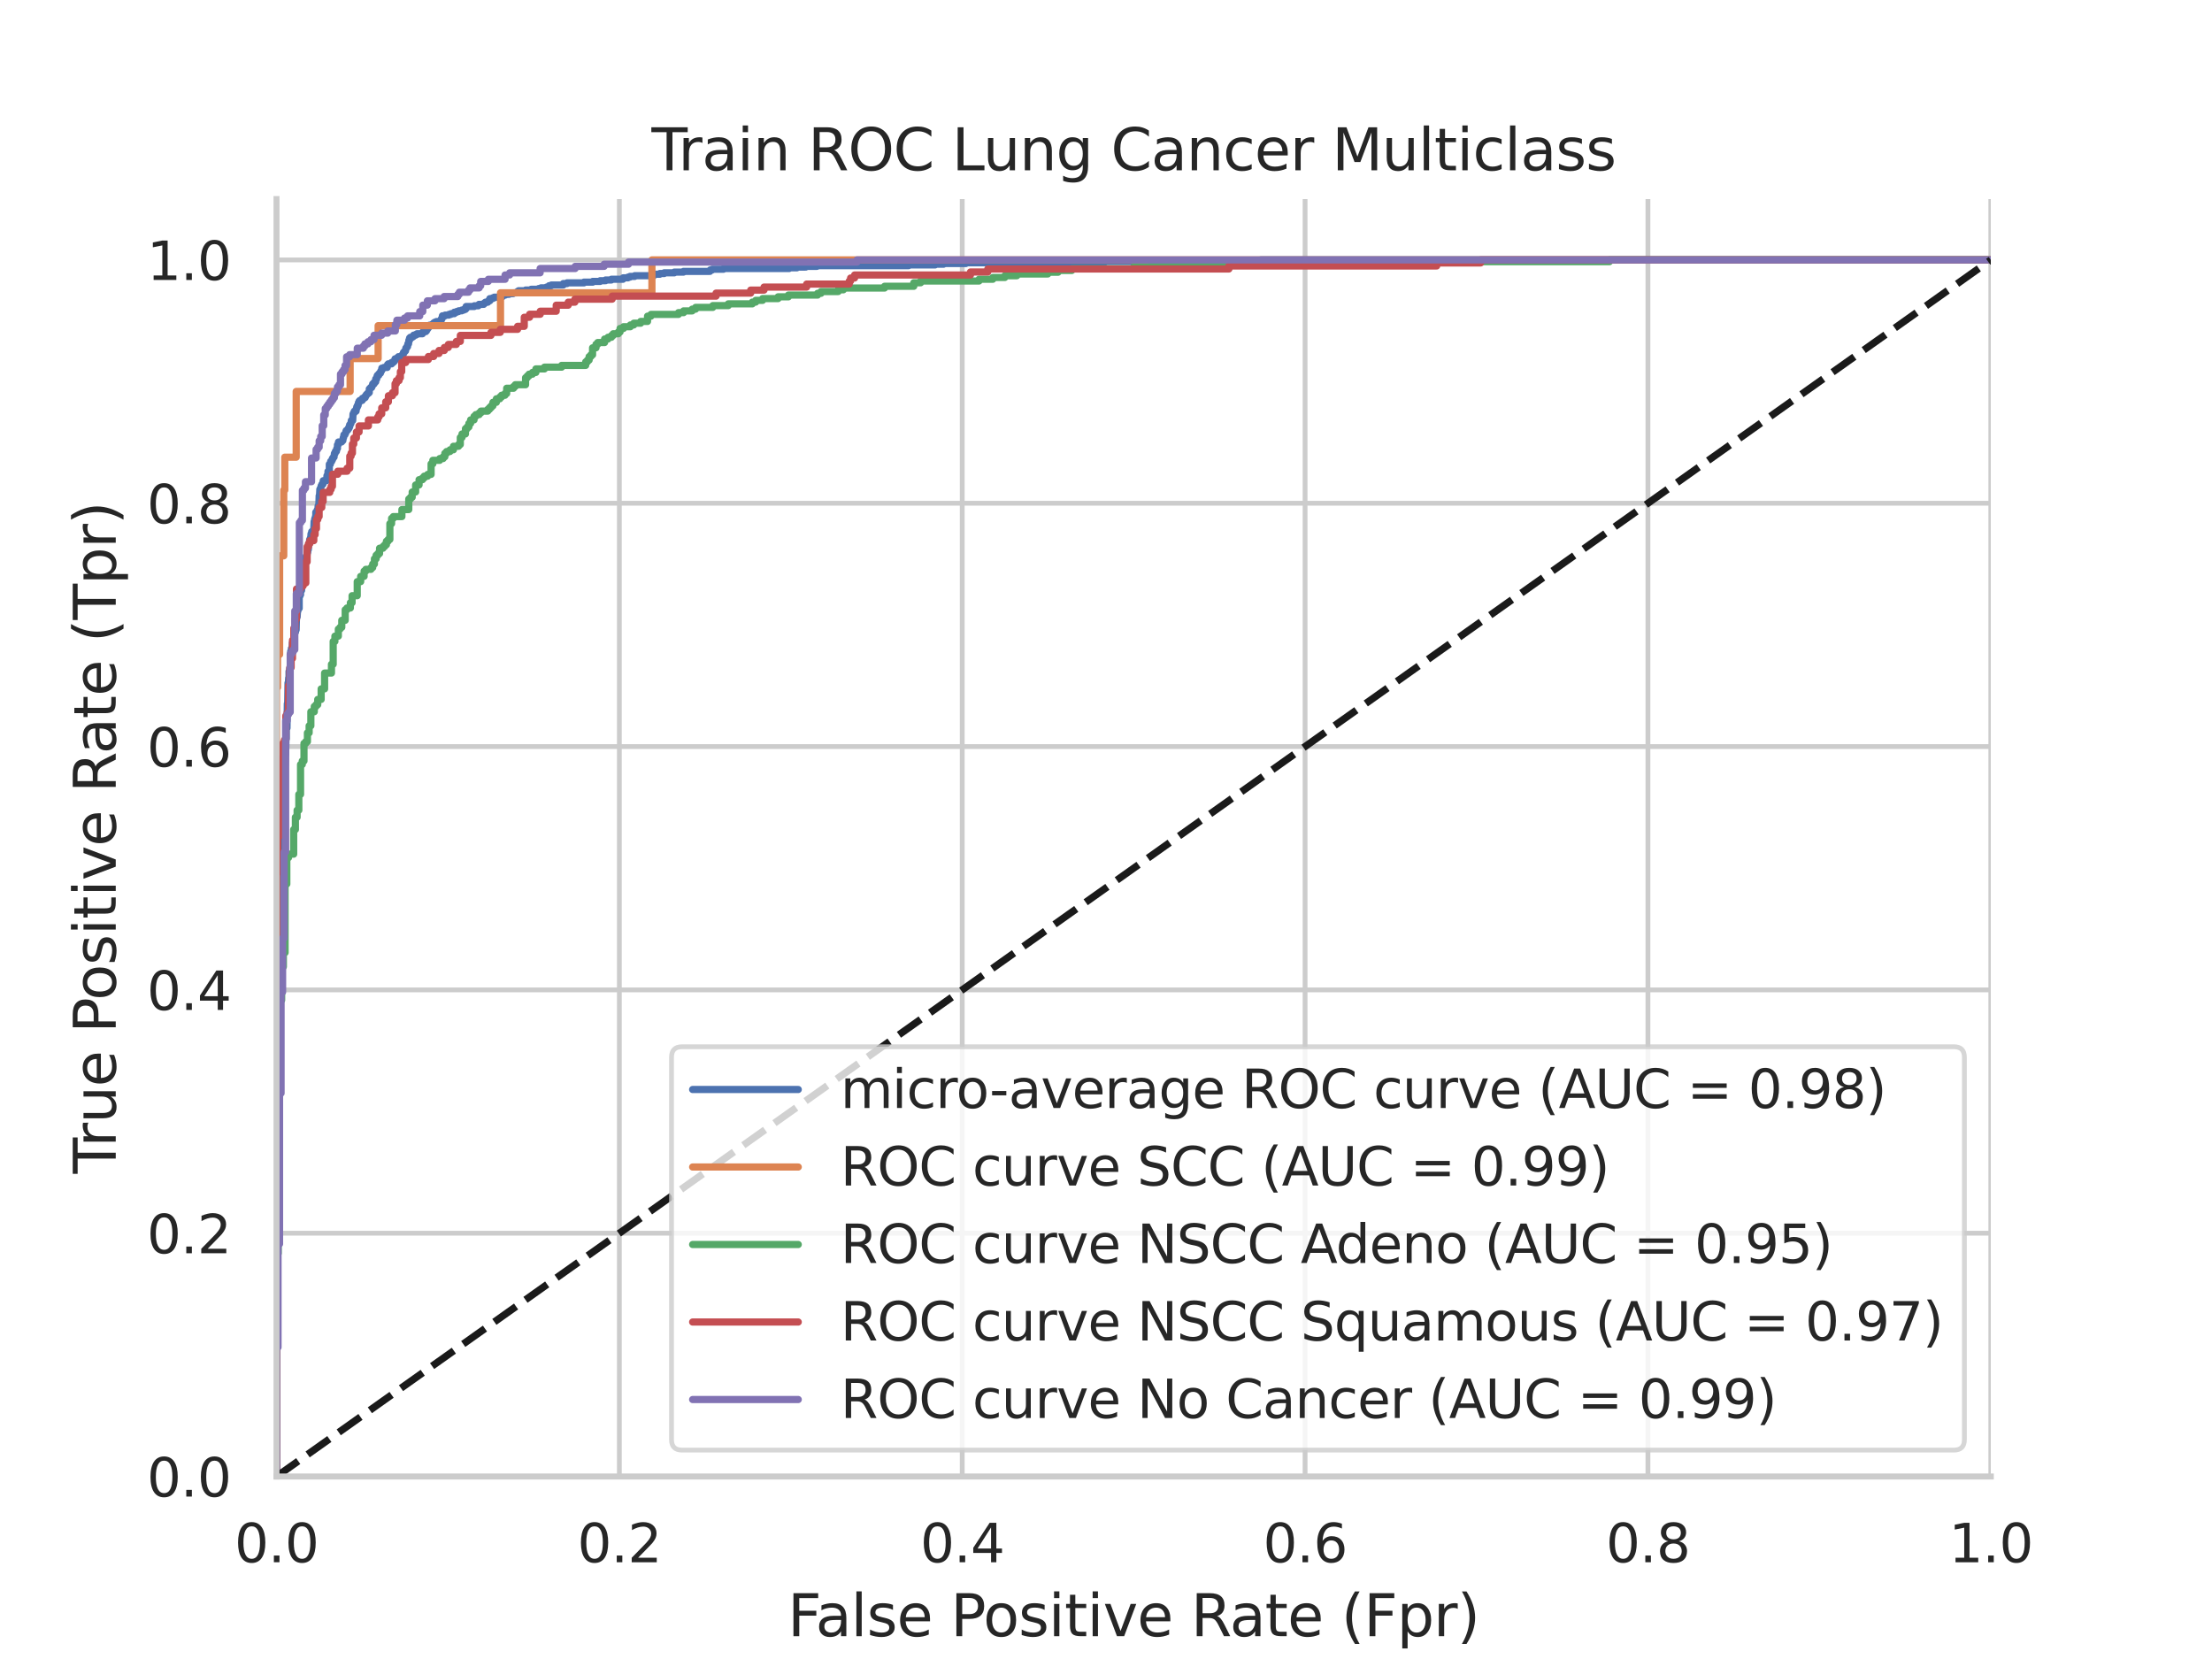 <?xml version="1.0" encoding="utf-8" standalone="no"?>
<!DOCTYPE svg PUBLIC "-//W3C//DTD SVG 1.1//EN"
  "http://www.w3.org/Graphics/SVG/1.1/DTD/svg11.dtd">
<svg xmlns:xlink="http://www.w3.org/1999/xlink" width="460.8pt" height="345.6pt" viewBox="0 0 460.8 345.6" xmlns="http://www.w3.org/2000/svg" version="1.1">
 <defs>
  <style type="text/css">*{stroke-linejoin: round; stroke-linecap: butt}</style>
 </defs>
 <g id="figure_1">
  <g id="patch_1">
   <path d="M 0 345.6 
L 460.8 345.6 
L 460.8 0 
L 0 0 
z
" style="fill: #ffffff"/>
  </g>
  <g id="axes_1">
   <g id="patch_2">
    <path d="M 57.6 307.584 
L 414.72 307.584 
L 414.72 41.472 
L 57.6 41.472 
z
" style="fill: #ffffff"/>
   </g>
   <g id="matplotlib.axis_1">
    <g id="xtick_1">
     <g id="line2d_1">
      <path d="M 57.6 307.584 
L 57.6 41.472 
" clip-path="url(#peccf9d3420)" style="fill: none; stroke: #cccccc; stroke-linecap: round"/>
     </g>
     <g id="text_1">
      <!-- 0.0 -->
      <g style="fill: #262626" transform="translate(48.853 325.442) scale(0.11 -0.11)">
       <defs>
        <path id="DejaVuSans-30" d="M 2034 4250 
Q 1547 4250 1301 3770 
Q 1056 3291 1056 2328 
Q 1056 1369 1301 889 
Q 1547 409 2034 409 
Q 2525 409 2770 889 
Q 3016 1369 3016 2328 
Q 3016 3291 2770 3770 
Q 2525 4250 2034 4250 
z
M 2034 4750 
Q 2819 4750 3233 4129 
Q 3647 3509 3647 2328 
Q 3647 1150 3233 529 
Q 2819 -91 2034 -91 
Q 1250 -91 836 529 
Q 422 1150 422 2328 
Q 422 3509 836 4129 
Q 1250 4750 2034 4750 
z
" transform="scale(0.016)"/>
        <path id="DejaVuSans-2e" d="M 684 794 
L 1344 794 
L 1344 0 
L 684 0 
L 684 794 
z
" transform="scale(0.016)"/>
       </defs>
       <use xlink:href="#DejaVuSans-30"/>
       <use xlink:href="#DejaVuSans-2e" x="63.623"/>
       <use xlink:href="#DejaVuSans-30" x="95.41"/>
      </g>
     </g>
    </g>
    <g id="xtick_2">
     <g id="line2d_2">
      <path d="M 129.024 307.584 
L 129.024 41.472 
" clip-path="url(#peccf9d3420)" style="fill: none; stroke: #cccccc; stroke-linecap: round"/>
     </g>
     <g id="text_2">
      <!-- 0.2 -->
      <g style="fill: #262626" transform="translate(120.277 325.442) scale(0.11 -0.11)">
       <defs>
        <path id="DejaVuSans-32" d="M 1228 531 
L 3431 531 
L 3431 0 
L 469 0 
L 469 531 
Q 828 903 1448 1529 
Q 2069 2156 2228 2338 
Q 2531 2678 2651 2914 
Q 2772 3150 2772 3378 
Q 2772 3750 2511 3984 
Q 2250 4219 1831 4219 
Q 1534 4219 1204 4116 
Q 875 4013 500 3803 
L 500 4441 
Q 881 4594 1212 4672 
Q 1544 4750 1819 4750 
Q 2544 4750 2975 4387 
Q 3406 4025 3406 3419 
Q 3406 3131 3298 2873 
Q 3191 2616 2906 2266 
Q 2828 2175 2409 1742 
Q 1991 1309 1228 531 
z
" transform="scale(0.016)"/>
       </defs>
       <use xlink:href="#DejaVuSans-30"/>
       <use xlink:href="#DejaVuSans-2e" x="63.623"/>
       <use xlink:href="#DejaVuSans-32" x="95.41"/>
      </g>
     </g>
    </g>
    <g id="xtick_3">
     <g id="line2d_3">
      <path d="M 200.448 307.584 
L 200.448 41.472 
" clip-path="url(#peccf9d3420)" style="fill: none; stroke: #cccccc; stroke-linecap: round"/>
     </g>
     <g id="text_3">
      <!-- 0.4 -->
      <g style="fill: #262626" transform="translate(191.701 325.442) scale(0.11 -0.11)">
       <defs>
        <path id="DejaVuSans-34" d="M 2419 4116 
L 825 1625 
L 2419 1625 
L 2419 4116 
z
M 2253 4666 
L 3047 4666 
L 3047 1625 
L 3713 1625 
L 3713 1100 
L 3047 1100 
L 3047 0 
L 2419 0 
L 2419 1100 
L 313 1100 
L 313 1709 
L 2253 4666 
z
" transform="scale(0.016)"/>
       </defs>
       <use xlink:href="#DejaVuSans-30"/>
       <use xlink:href="#DejaVuSans-2e" x="63.623"/>
       <use xlink:href="#DejaVuSans-34" x="95.41"/>
      </g>
     </g>
    </g>
    <g id="xtick_4">
     <g id="line2d_4">
      <path d="M 271.872 307.584 
L 271.872 41.472 
" clip-path="url(#peccf9d3420)" style="fill: none; stroke: #cccccc; stroke-linecap: round"/>
     </g>
     <g id="text_4">
      <!-- 0.6 -->
      <g style="fill: #262626" transform="translate(263.125 325.442) scale(0.11 -0.11)">
       <defs>
        <path id="DejaVuSans-36" d="M 2113 2584 
Q 1688 2584 1439 2293 
Q 1191 2003 1191 1497 
Q 1191 994 1439 701 
Q 1688 409 2113 409 
Q 2538 409 2786 701 
Q 3034 994 3034 1497 
Q 3034 2003 2786 2293 
Q 2538 2584 2113 2584 
z
M 3366 4563 
L 3366 3988 
Q 3128 4100 2886 4159 
Q 2644 4219 2406 4219 
Q 1781 4219 1451 3797 
Q 1122 3375 1075 2522 
Q 1259 2794 1537 2939 
Q 1816 3084 2150 3084 
Q 2853 3084 3261 2657 
Q 3669 2231 3669 1497 
Q 3669 778 3244 343 
Q 2819 -91 2113 -91 
Q 1303 -91 875 529 
Q 447 1150 447 2328 
Q 447 3434 972 4092 
Q 1497 4750 2381 4750 
Q 2619 4750 2861 4703 
Q 3103 4656 3366 4563 
z
" transform="scale(0.016)"/>
       </defs>
       <use xlink:href="#DejaVuSans-30"/>
       <use xlink:href="#DejaVuSans-2e" x="63.623"/>
       <use xlink:href="#DejaVuSans-36" x="95.41"/>
      </g>
     </g>
    </g>
    <g id="xtick_5">
     <g id="line2d_5">
      <path d="M 343.296 307.584 
L 343.296 41.472 
" clip-path="url(#peccf9d3420)" style="fill: none; stroke: #cccccc; stroke-linecap: round"/>
     </g>
     <g id="text_5">
      <!-- 0.8 -->
      <g style="fill: #262626" transform="translate(334.549 325.442) scale(0.11 -0.11)">
       <defs>
        <path id="DejaVuSans-38" d="M 2034 2216 
Q 1584 2216 1326 1975 
Q 1069 1734 1069 1313 
Q 1069 891 1326 650 
Q 1584 409 2034 409 
Q 2484 409 2743 651 
Q 3003 894 3003 1313 
Q 3003 1734 2745 1975 
Q 2488 2216 2034 2216 
z
M 1403 2484 
Q 997 2584 770 2862 
Q 544 3141 544 3541 
Q 544 4100 942 4425 
Q 1341 4750 2034 4750 
Q 2731 4750 3128 4425 
Q 3525 4100 3525 3541 
Q 3525 3141 3298 2862 
Q 3072 2584 2669 2484 
Q 3125 2378 3379 2068 
Q 3634 1759 3634 1313 
Q 3634 634 3220 271 
Q 2806 -91 2034 -91 
Q 1263 -91 848 271 
Q 434 634 434 1313 
Q 434 1759 690 2068 
Q 947 2378 1403 2484 
z
M 1172 3481 
Q 1172 3119 1398 2916 
Q 1625 2713 2034 2713 
Q 2441 2713 2670 2916 
Q 2900 3119 2900 3481 
Q 2900 3844 2670 4047 
Q 2441 4250 2034 4250 
Q 1625 4250 1398 4047 
Q 1172 3844 1172 3481 
z
" transform="scale(0.016)"/>
       </defs>
       <use xlink:href="#DejaVuSans-30"/>
       <use xlink:href="#DejaVuSans-2e" x="63.623"/>
       <use xlink:href="#DejaVuSans-38" x="95.41"/>
      </g>
     </g>
    </g>
    <g id="xtick_6">
     <g id="line2d_6">
      <path d="M 414.72 307.584 
L 414.72 41.472 
" clip-path="url(#peccf9d3420)" style="fill: none; stroke: #cccccc; stroke-linecap: round"/>
     </g>
     <g id="text_6">
      <!-- 1.0 -->
      <g style="fill: #262626" transform="translate(405.973 325.442) scale(0.11 -0.11)">
       <defs>
        <path id="DejaVuSans-31" d="M 794 531 
L 1825 531 
L 1825 4091 
L 703 3866 
L 703 4441 
L 1819 4666 
L 2450 4666 
L 2450 531 
L 3481 531 
L 3481 0 
L 794 0 
L 794 531 
z
" transform="scale(0.016)"/>
       </defs>
       <use xlink:href="#DejaVuSans-31"/>
       <use xlink:href="#DejaVuSans-2e" x="63.623"/>
       <use xlink:href="#DejaVuSans-30" x="95.41"/>
      </g>
     </g>
    </g>
    <g id="text_7">
     <!-- False Positive Rate (Fpr) -->
     <g style="fill: #262626" transform="translate(164.085 340.848) scale(0.12 -0.12)">
      <defs>
       <path id="DejaVuSans-46" d="M 628 4666 
L 3309 4666 
L 3309 4134 
L 1259 4134 
L 1259 2759 
L 3109 2759 
L 3109 2228 
L 1259 2228 
L 1259 0 
L 628 0 
L 628 4666 
z
" transform="scale(0.016)"/>
       <path id="DejaVuSans-61" d="M 2194 1759 
Q 1497 1759 1228 1600 
Q 959 1441 959 1056 
Q 959 750 1161 570 
Q 1363 391 1709 391 
Q 2188 391 2477 730 
Q 2766 1069 2766 1631 
L 2766 1759 
L 2194 1759 
z
M 3341 1997 
L 3341 0 
L 2766 0 
L 2766 531 
Q 2569 213 2275 61 
Q 1981 -91 1556 -91 
Q 1019 -91 701 211 
Q 384 513 384 1019 
Q 384 1609 779 1909 
Q 1175 2209 1959 2209 
L 2766 2209 
L 2766 2266 
Q 2766 2663 2505 2880 
Q 2244 3097 1772 3097 
Q 1472 3097 1187 3025 
Q 903 2953 641 2809 
L 641 3341 
Q 956 3463 1253 3523 
Q 1550 3584 1831 3584 
Q 2591 3584 2966 3190 
Q 3341 2797 3341 1997 
z
" transform="scale(0.016)"/>
       <path id="DejaVuSans-6c" d="M 603 4863 
L 1178 4863 
L 1178 0 
L 603 0 
L 603 4863 
z
" transform="scale(0.016)"/>
       <path id="DejaVuSans-73" d="M 2834 3397 
L 2834 2853 
Q 2591 2978 2328 3040 
Q 2066 3103 1784 3103 
Q 1356 3103 1142 2972 
Q 928 2841 928 2578 
Q 928 2378 1081 2264 
Q 1234 2150 1697 2047 
L 1894 2003 
Q 2506 1872 2764 1633 
Q 3022 1394 3022 966 
Q 3022 478 2636 193 
Q 2250 -91 1575 -91 
Q 1294 -91 989 -36 
Q 684 19 347 128 
L 347 722 
Q 666 556 975 473 
Q 1284 391 1588 391 
Q 1994 391 2212 530 
Q 2431 669 2431 922 
Q 2431 1156 2273 1281 
Q 2116 1406 1581 1522 
L 1381 1569 
Q 847 1681 609 1914 
Q 372 2147 372 2553 
Q 372 3047 722 3315 
Q 1072 3584 1716 3584 
Q 2034 3584 2315 3537 
Q 2597 3491 2834 3397 
z
" transform="scale(0.016)"/>
       <path id="DejaVuSans-65" d="M 3597 1894 
L 3597 1613 
L 953 1613 
Q 991 1019 1311 708 
Q 1631 397 2203 397 
Q 2534 397 2845 478 
Q 3156 559 3463 722 
L 3463 178 
Q 3153 47 2828 -22 
Q 2503 -91 2169 -91 
Q 1331 -91 842 396 
Q 353 884 353 1716 
Q 353 2575 817 3079 
Q 1281 3584 2069 3584 
Q 2775 3584 3186 3129 
Q 3597 2675 3597 1894 
z
M 3022 2063 
Q 3016 2534 2758 2815 
Q 2500 3097 2075 3097 
Q 1594 3097 1305 2825 
Q 1016 2553 972 2059 
L 3022 2063 
z
" transform="scale(0.016)"/>
       <path id="DejaVuSans-20" transform="scale(0.016)"/>
       <path id="DejaVuSans-50" d="M 1259 4147 
L 1259 2394 
L 2053 2394 
Q 2494 2394 2734 2622 
Q 2975 2850 2975 3272 
Q 2975 3691 2734 3919 
Q 2494 4147 2053 4147 
L 1259 4147 
z
M 628 4666 
L 2053 4666 
Q 2838 4666 3239 4311 
Q 3641 3956 3641 3272 
Q 3641 2581 3239 2228 
Q 2838 1875 2053 1875 
L 1259 1875 
L 1259 0 
L 628 0 
L 628 4666 
z
" transform="scale(0.016)"/>
       <path id="DejaVuSans-6f" d="M 1959 3097 
Q 1497 3097 1228 2736 
Q 959 2375 959 1747 
Q 959 1119 1226 758 
Q 1494 397 1959 397 
Q 2419 397 2687 759 
Q 2956 1122 2956 1747 
Q 2956 2369 2687 2733 
Q 2419 3097 1959 3097 
z
M 1959 3584 
Q 2709 3584 3137 3096 
Q 3566 2609 3566 1747 
Q 3566 888 3137 398 
Q 2709 -91 1959 -91 
Q 1206 -91 779 398 
Q 353 888 353 1747 
Q 353 2609 779 3096 
Q 1206 3584 1959 3584 
z
" transform="scale(0.016)"/>
       <path id="DejaVuSans-69" d="M 603 3500 
L 1178 3500 
L 1178 0 
L 603 0 
L 603 3500 
z
M 603 4863 
L 1178 4863 
L 1178 4134 
L 603 4134 
L 603 4863 
z
" transform="scale(0.016)"/>
       <path id="DejaVuSans-74" d="M 1172 4494 
L 1172 3500 
L 2356 3500 
L 2356 3053 
L 1172 3053 
L 1172 1153 
Q 1172 725 1289 603 
Q 1406 481 1766 481 
L 2356 481 
L 2356 0 
L 1766 0 
Q 1100 0 847 248 
Q 594 497 594 1153 
L 594 3053 
L 172 3053 
L 172 3500 
L 594 3500 
L 594 4494 
L 1172 4494 
z
" transform="scale(0.016)"/>
       <path id="DejaVuSans-76" d="M 191 3500 
L 800 3500 
L 1894 563 
L 2988 3500 
L 3597 3500 
L 2284 0 
L 1503 0 
L 191 3500 
z
" transform="scale(0.016)"/>
       <path id="DejaVuSans-52" d="M 2841 2188 
Q 3044 2119 3236 1894 
Q 3428 1669 3622 1275 
L 4263 0 
L 3584 0 
L 2988 1197 
Q 2756 1666 2539 1819 
Q 2322 1972 1947 1972 
L 1259 1972 
L 1259 0 
L 628 0 
L 628 4666 
L 2053 4666 
Q 2853 4666 3247 4331 
Q 3641 3997 3641 3322 
Q 3641 2881 3436 2590 
Q 3231 2300 2841 2188 
z
M 1259 4147 
L 1259 2491 
L 2053 2491 
Q 2509 2491 2742 2702 
Q 2975 2913 2975 3322 
Q 2975 3731 2742 3939 
Q 2509 4147 2053 4147 
L 1259 4147 
z
" transform="scale(0.016)"/>
       <path id="DejaVuSans-28" d="M 1984 4856 
Q 1566 4138 1362 3434 
Q 1159 2731 1159 2009 
Q 1159 1288 1364 580 
Q 1569 -128 1984 -844 
L 1484 -844 
Q 1016 -109 783 600 
Q 550 1309 550 2009 
Q 550 2706 781 3412 
Q 1013 4119 1484 4856 
L 1984 4856 
z
" transform="scale(0.016)"/>
       <path id="DejaVuSans-70" d="M 1159 525 
L 1159 -1331 
L 581 -1331 
L 581 3500 
L 1159 3500 
L 1159 2969 
Q 1341 3281 1617 3432 
Q 1894 3584 2278 3584 
Q 2916 3584 3314 3078 
Q 3713 2572 3713 1747 
Q 3713 922 3314 415 
Q 2916 -91 2278 -91 
Q 1894 -91 1617 61 
Q 1341 213 1159 525 
z
M 3116 1747 
Q 3116 2381 2855 2742 
Q 2594 3103 2138 3103 
Q 1681 3103 1420 2742 
Q 1159 2381 1159 1747 
Q 1159 1113 1420 752 
Q 1681 391 2138 391 
Q 2594 391 2855 752 
Q 3116 1113 3116 1747 
z
" transform="scale(0.016)"/>
       <path id="DejaVuSans-72" d="M 2631 2963 
Q 2534 3019 2420 3045 
Q 2306 3072 2169 3072 
Q 1681 3072 1420 2755 
Q 1159 2438 1159 1844 
L 1159 0 
L 581 0 
L 581 3500 
L 1159 3500 
L 1159 2956 
Q 1341 3275 1631 3429 
Q 1922 3584 2338 3584 
Q 2397 3584 2469 3576 
Q 2541 3569 2628 3553 
L 2631 2963 
z
" transform="scale(0.016)"/>
       <path id="DejaVuSans-29" d="M 513 4856 
L 1013 4856 
Q 1481 4119 1714 3412 
Q 1947 2706 1947 2009 
Q 1947 1309 1714 600 
Q 1481 -109 1013 -844 
L 513 -844 
Q 928 -128 1133 580 
Q 1338 1288 1338 2009 
Q 1338 2731 1133 3434 
Q 928 4138 513 4856 
z
" transform="scale(0.016)"/>
      </defs>
      <use xlink:href="#DejaVuSans-46"/>
      <use xlink:href="#DejaVuSans-61" x="48.395"/>
      <use xlink:href="#DejaVuSans-6c" x="109.674"/>
      <use xlink:href="#DejaVuSans-73" x="137.457"/>
      <use xlink:href="#DejaVuSans-65" x="189.557"/>
      <use xlink:href="#DejaVuSans-20" x="251.08"/>
      <use xlink:href="#DejaVuSans-50" x="282.867"/>
      <use xlink:href="#DejaVuSans-6f" x="339.545"/>
      <use xlink:href="#DejaVuSans-73" x="400.727"/>
      <use xlink:href="#DejaVuSans-69" x="452.826"/>
      <use xlink:href="#DejaVuSans-74" x="480.609"/>
      <use xlink:href="#DejaVuSans-69" x="519.818"/>
      <use xlink:href="#DejaVuSans-76" x="547.602"/>
      <use xlink:href="#DejaVuSans-65" x="606.781"/>
      <use xlink:href="#DejaVuSans-20" x="668.305"/>
      <use xlink:href="#DejaVuSans-52" x="700.092"/>
      <use xlink:href="#DejaVuSans-61" x="767.324"/>
      <use xlink:href="#DejaVuSans-74" x="828.604"/>
      <use xlink:href="#DejaVuSans-65" x="867.812"/>
      <use xlink:href="#DejaVuSans-20" x="929.336"/>
      <use xlink:href="#DejaVuSans-28" x="961.123"/>
      <use xlink:href="#DejaVuSans-46" x="1000.137"/>
      <use xlink:href="#DejaVuSans-70" x="1057.656"/>
      <use xlink:href="#DejaVuSans-72" x="1121.133"/>
      <use xlink:href="#DejaVuSans-29" x="1162.246"/>
     </g>
    </g>
   </g>
   <g id="matplotlib.axis_2">
    <g id="ytick_1">
     <g id="line2d_7">
      <path d="M 57.6 307.584 
L 414.72 307.584 
" clip-path="url(#peccf9d3420)" style="fill: none; stroke: #cccccc; stroke-linecap: round"/>
     </g>
     <g id="text_8">
      <!-- 0.0 -->
      <g style="fill: #262626" transform="translate(30.607 311.763) scale(0.11 -0.11)">
       <use xlink:href="#DejaVuSans-30"/>
       <use xlink:href="#DejaVuSans-2e" x="63.623"/>
       <use xlink:href="#DejaVuSans-30" x="95.41"/>
      </g>
     </g>
    </g>
    <g id="ytick_2">
     <g id="line2d_8">
      <path d="M 57.6 256.896 
L 414.72 256.896 
" clip-path="url(#peccf9d3420)" style="fill: none; stroke: #cccccc; stroke-linecap: round"/>
     </g>
     <g id="text_9">
      <!-- 0.2 -->
      <g style="fill: #262626" transform="translate(30.607 261.075) scale(0.11 -0.11)">
       <use xlink:href="#DejaVuSans-30"/>
       <use xlink:href="#DejaVuSans-2e" x="63.623"/>
       <use xlink:href="#DejaVuSans-32" x="95.41"/>
      </g>
     </g>
    </g>
    <g id="ytick_3">
     <g id="line2d_9">
      <path d="M 57.6 206.208 
L 414.72 206.208 
" clip-path="url(#peccf9d3420)" style="fill: none; stroke: #cccccc; stroke-linecap: round"/>
     </g>
     <g id="text_10">
      <!-- 0.4 -->
      <g style="fill: #262626" transform="translate(30.607 210.387) scale(0.11 -0.11)">
       <use xlink:href="#DejaVuSans-30"/>
       <use xlink:href="#DejaVuSans-2e" x="63.623"/>
       <use xlink:href="#DejaVuSans-34" x="95.41"/>
      </g>
     </g>
    </g>
    <g id="ytick_4">
     <g id="line2d_10">
      <path d="M 57.6 155.52 
L 414.72 155.52 
" clip-path="url(#peccf9d3420)" style="fill: none; stroke: #cccccc; stroke-linecap: round"/>
     </g>
     <g id="text_11">
      <!-- 0.6 -->
      <g style="fill: #262626" transform="translate(30.607 159.699) scale(0.11 -0.11)">
       <use xlink:href="#DejaVuSans-30"/>
       <use xlink:href="#DejaVuSans-2e" x="63.623"/>
       <use xlink:href="#DejaVuSans-36" x="95.41"/>
      </g>
     </g>
    </g>
    <g id="ytick_5">
     <g id="line2d_11">
      <path d="M 57.6 104.832 
L 414.72 104.832 
" clip-path="url(#peccf9d3420)" style="fill: none; stroke: #cccccc; stroke-linecap: round"/>
     </g>
     <g id="text_12">
      <!-- 0.8 -->
      <g style="fill: #262626" transform="translate(30.607 109.011) scale(0.11 -0.11)">
       <use xlink:href="#DejaVuSans-30"/>
       <use xlink:href="#DejaVuSans-2e" x="63.623"/>
       <use xlink:href="#DejaVuSans-38" x="95.41"/>
      </g>
     </g>
    </g>
    <g id="ytick_6">
     <g id="line2d_12">
      <path d="M 57.6 54.144 
L 414.72 54.144 
" clip-path="url(#peccf9d3420)" style="fill: none; stroke: #cccccc; stroke-linecap: round"/>
     </g>
     <g id="text_13">
      <!-- 1.0 -->
      <g style="fill: #262626" transform="translate(30.607 58.323) scale(0.11 -0.11)">
       <use xlink:href="#DejaVuSans-31"/>
       <use xlink:href="#DejaVuSans-2e" x="63.623"/>
       <use xlink:href="#DejaVuSans-30" x="95.41"/>
      </g>
     </g>
    </g>
    <g id="text_14">
     <!-- True Positive Rate (Tpr) -->
     <g style="fill: #262626" transform="translate(24.111 244.493) rotate(-90) scale(0.12 -0.12)">
      <defs>
       <path id="DejaVuSans-54" d="M -19 4666 
L 3928 4666 
L 3928 4134 
L 2272 4134 
L 2272 0 
L 1638 0 
L 1638 4134 
L -19 4134 
L -19 4666 
z
" transform="scale(0.016)"/>
       <path id="DejaVuSans-75" d="M 544 1381 
L 544 3500 
L 1119 3500 
L 1119 1403 
Q 1119 906 1312 657 
Q 1506 409 1894 409 
Q 2359 409 2629 706 
Q 2900 1003 2900 1516 
L 2900 3500 
L 3475 3500 
L 3475 0 
L 2900 0 
L 2900 538 
Q 2691 219 2414 64 
Q 2138 -91 1772 -91 
Q 1169 -91 856 284 
Q 544 659 544 1381 
z
M 1991 3584 
L 1991 3584 
z
" transform="scale(0.016)"/>
      </defs>
      <use xlink:href="#DejaVuSans-54"/>
      <use xlink:href="#DejaVuSans-72" x="46.334"/>
      <use xlink:href="#DejaVuSans-75" x="87.447"/>
      <use xlink:href="#DejaVuSans-65" x="150.826"/>
      <use xlink:href="#DejaVuSans-20" x="212.35"/>
      <use xlink:href="#DejaVuSans-50" x="244.137"/>
      <use xlink:href="#DejaVuSans-6f" x="300.814"/>
      <use xlink:href="#DejaVuSans-73" x="361.996"/>
      <use xlink:href="#DejaVuSans-69" x="414.096"/>
      <use xlink:href="#DejaVuSans-74" x="441.879"/>
      <use xlink:href="#DejaVuSans-69" x="481.088"/>
      <use xlink:href="#DejaVuSans-76" x="508.871"/>
      <use xlink:href="#DejaVuSans-65" x="568.051"/>
      <use xlink:href="#DejaVuSans-20" x="629.574"/>
      <use xlink:href="#DejaVuSans-52" x="661.361"/>
      <use xlink:href="#DejaVuSans-61" x="728.594"/>
      <use xlink:href="#DejaVuSans-74" x="789.873"/>
      <use xlink:href="#DejaVuSans-65" x="829.082"/>
      <use xlink:href="#DejaVuSans-20" x="890.605"/>
      <use xlink:href="#DejaVuSans-28" x="922.393"/>
      <use xlink:href="#DejaVuSans-54" x="961.406"/>
      <use xlink:href="#DejaVuSans-70" x="1022.49"/>
      <use xlink:href="#DejaVuSans-72" x="1085.967"/>
      <use xlink:href="#DejaVuSans-29" x="1127.08"/>
     </g>
    </g>
   </g>
   <g id="line2d_13">
    <path d="M 57.6 307.584 
L 57.671 258.001 
L 57.741 258.001 
L 57.812 231.567 
L 57.882 231.567 
L 57.953 207.522 
L 58.023 207.522 
L 58.094 197.516 
L 58.164 197.516 
L 58.235 190.497 
L 58.305 190.497 
L 58.376 175.114 
L 58.446 175.114 
L 58.517 173.919 
L 58.587 173.919 
L 58.658 170.484 
L 58.729 170.484 
L 58.799 164.809 
L 58.94 164.809 
L 59.011 163.615 
L 59.081 163.615 
L 59.152 162.42 
L 59.222 162.42 
L 59.293 159.433 
L 59.363 159.433 
L 59.434 157.193 
L 59.504 157.193 
L 59.575 153.907 
L 59.646 153.907 
L 59.646 151.667 
L 59.787 151.667 
L 59.857 146.589 
L 59.928 146.589 
L 59.998 142.258 
L 60.069 142.258 
L 60.139 141.213 
L 60.21 141.213 
L 60.21 139.869 
L 60.351 139.869 
L 60.351 139.271 
L 60.492 139.271 
L 60.562 135.687 
L 60.704 135.687 
L 60.704 135.089 
L 60.845 135.089 
L 60.915 133.895 
L 61.056 133.895 
L 61.127 133.148 
L 61.197 133.148 
L 61.268 131.953 
L 61.338 131.953 
L 61.338 131.655 
L 61.55 131.655 
L 61.55 131.206 
L 61.691 131.206 
L 61.762 128.518 
L 61.903 128.518 
L 61.973 127.323 
L 62.044 127.323 
L 62.114 126.875 
L 62.185 126.875 
L 62.185 126.726 
L 62.326 126.726 
L 62.326 124.187 
L 62.467 124.187 
L 62.467 123.889 
L 62.608 123.889 
L 62.608 122.992 
L 62.82 122.992 
L 62.89 121.947 
L 62.961 121.947 
L 63.031 120.304 
L 63.102 120.304 
L 63.102 119.408 
L 63.243 119.408 
L 63.313 117.765 
L 63.525 117.765 
L 63.525 116.869 
L 63.666 116.869 
L 63.737 115.973 
L 63.807 115.973 
L 63.807 115.824 
L 63.948 115.824 
L 64.019 115.077 
L 64.089 115.077 
L 64.16 114.48 
L 64.23 114.48 
L 64.301 113.285 
L 64.442 113.285 
L 64.512 112.389 
L 64.583 112.389 
L 64.654 112.09 
L 64.724 112.09 
L 64.795 111.194 
L 64.936 111.194 
L 64.936 110.746 
L 65.218 110.746 
L 65.218 110.447 
L 65.359 110.447 
L 65.429 108.655 
L 65.5 108.655 
L 65.57 108.058 
L 65.641 108.058 
L 65.712 107.61 
L 65.782 107.61 
L 65.782 106.714 
L 65.994 106.714 
L 66.064 106.266 
L 66.205 106.266 
L 66.276 105.37 
L 66.417 105.37 
L 66.487 103.279 
L 66.558 103.279 
L 66.629 101.935 
L 66.699 101.935 
L 66.77 101.636 
L 66.84 101.636 
L 66.911 101.188 
L 66.981 101.188 
L 67.052 100.889 
L 67.263 100.889 
L 67.334 100.143 
L 68.039 100.143 
L 68.11 99.097 
L 68.18 99.097 
L 68.251 98.798 
L 68.321 98.798 
L 68.321 98.201 
L 68.462 98.201 
L 68.462 98.052 
L 68.603 98.052 
L 68.603 96.708 
L 68.815 96.708 
L 68.886 96.11 
L 69.097 96.11 
L 69.168 95.812 
L 69.238 95.812 
L 69.238 95.513 
L 69.379 95.513 
L 69.45 95.214 
L 69.591 95.214 
L 69.662 94.467 
L 69.803 94.467 
L 69.873 94.019 
L 70.085 94.019 
L 70.155 93.422 
L 70.296 93.422 
L 70.296 92.675 
L 70.437 92.675 
L 70.508 92.078 
L 71.143 92.078 
L 71.143 91.929 
L 71.284 91.929 
L 71.284 91.779 
L 71.425 91.779 
L 71.495 91.182 
L 71.566 91.182 
L 71.637 90.584 
L 71.848 90.584 
L 71.919 90.286 
L 71.989 90.286 
L 72.06 89.838 
L 72.13 89.838 
L 72.13 89.688 
L 72.342 89.688 
L 72.342 89.539 
L 72.483 89.539 
L 72.553 89.24 
L 72.695 89.24 
L 72.695 88.942 
L 72.836 88.942 
L 72.836 88.494 
L 72.977 88.494 
L 73.047 88.195 
L 73.118 88.195 
L 73.188 87.597 
L 73.47 87.597 
L 73.541 86.253 
L 73.612 86.253 
L 73.682 85.955 
L 73.823 85.955 
L 73.823 85.656 
L 74.176 85.656 
L 74.246 85.059 
L 74.317 85.059 
L 74.317 84.76 
L 74.458 84.76 
L 74.458 84.461 
L 74.599 84.461 
L 74.67 83.864 
L 74.811 83.864 
L 74.811 83.565 
L 74.952 83.565 
L 74.952 83.416 
L 75.445 83.416 
L 75.516 82.968 
L 75.869 82.968 
L 75.869 82.818 
L 76.08 82.818 
L 76.08 82.52 
L 76.221 82.52 
L 76.292 82.221 
L 76.433 82.221 
L 76.433 82.072 
L 76.574 82.072 
L 76.574 81.922 
L 76.786 81.922 
L 76.786 81.773 
L 76.927 81.773 
L 76.927 81.026 
L 77.068 81.026 
L 77.068 80.877 
L 77.209 80.877 
L 77.209 80.728 
L 77.42 80.728 
L 77.491 80.429 
L 77.561 80.429 
L 77.632 79.981 
L 77.914 79.981 
L 77.914 79.682 
L 78.126 79.682 
L 78.126 79.533 
L 78.267 79.533 
L 78.267 78.935 
L 78.478 78.935 
L 78.549 78.338 
L 78.62 78.338 
L 78.62 78.189 
L 78.902 78.189 
L 78.902 77.89 
L 79.043 77.89 
L 79.043 77.741 
L 79.254 77.741 
L 79.325 77.293 
L 79.466 77.293 
L 79.536 76.695 
L 79.96 76.695 
L 79.96 76.546 
L 80.665 76.546 
L 80.736 75.949 
L 80.877 75.949 
L 80.877 75.799 
L 81.582 75.799 
L 81.582 75.5 
L 81.935 75.5 
L 81.935 75.351 
L 82.076 75.351 
L 82.076 75.202 
L 82.217 75.202 
L 82.287 74.754 
L 82.64 74.754 
L 82.64 74.604 
L 82.922 74.604 
L 82.993 74.306 
L 83.628 74.306 
L 83.698 74.007 
L 83.91 74.007 
L 83.98 73.708 
L 84.051 73.708 
L 84.051 73.41 
L 84.192 73.41 
L 84.192 73.26 
L 84.333 73.26 
L 84.333 73.111 
L 84.474 73.111 
L 84.544 72.514 
L 84.686 72.514 
L 84.756 72.215 
L 84.897 72.215 
L 84.968 71.617 
L 85.109 71.617 
L 85.179 70.871 
L 85.32 70.871 
L 85.32 70.423 
L 85.461 70.423 
L 85.461 70.273 
L 85.885 70.273 
L 85.885 70.124 
L 86.096 70.124 
L 86.167 69.825 
L 86.59 69.825 
L 86.59 69.676 
L 86.872 69.676 
L 86.872 69.527 
L 88.001 69.527 
L 88.071 69.228 
L 88.142 69.228 
L 88.142 69.079 
L 88.706 69.079 
L 88.706 68.929 
L 88.847 68.929 
L 88.847 68.631 
L 88.988 68.631 
L 88.988 68.481 
L 89.129 68.481 
L 89.2 68.183 
L 89.341 68.183 
L 89.411 67.884 
L 89.482 67.884 
L 89.482 67.734 
L 89.976 67.734 
L 89.976 67.585 
L 90.328 67.585 
L 90.328 67.286 
L 90.54 67.286 
L 90.54 67.137 
L 90.893 67.137 
L 90.893 66.988 
L 91.598 66.988 
L 91.598 66.838 
L 91.88 66.838 
L 91.951 66.39 
L 92.092 66.39 
L 92.162 65.793 
L 92.727 65.793 
L 92.727 65.644 
L 93.502 65.644 
L 93.502 65.494 
L 93.926 65.494 
L 93.926 65.345 
L 94.631 65.345 
L 94.631 65.046 
L 95.125 65.046 
L 95.125 64.897 
L 95.548 64.897 
L 95.548 64.748 
L 96.183 64.748 
L 96.183 64.598 
L 96.606 64.598 
L 96.606 64.449 
L 96.959 64.449 
L 96.959 64.3 
L 97.1 64.3 
L 97.1 63.851 
L 98.793 63.851 
L 98.793 63.702 
L 99.639 63.702 
L 99.639 63.553 
L 99.78 63.553 
L 99.78 63.403 
L 100.768 63.403 
L 100.768 63.254 
L 100.909 63.254 
L 100.909 63.105 
L 101.12 63.105 
L 101.12 62.955 
L 101.614 62.955 
L 101.614 62.806 
L 101.755 62.806 
L 101.755 62.657 
L 102.037 62.657 
L 102.037 62.209 
L 102.601 62.209 
L 102.601 62.059 
L 102.954 62.059 
L 102.954 61.91 
L 104.365 61.91 
L 104.365 61.761 
L 104.718 61.761 
L 104.718 61.462 
L 105.282 61.462 
L 105.282 61.313 
L 106.058 61.313 
L 106.058 61.163 
L 106.904 61.163 
L 106.904 61.014 
L 107.609 61.014 
L 107.609 60.865 
L 107.821 60.865 
L 107.821 60.715 
L 108.033 60.715 
L 108.033 60.566 
L 109.514 60.566 
L 109.514 60.417 
L 110.643 60.417 
L 110.643 60.267 
L 112.194 60.267 
L 112.194 60.118 
L 112.688 60.118 
L 112.688 59.968 
L 113.817 59.968 
L 113.817 59.819 
L 114.24 59.819 
L 114.24 59.67 
L 114.381 59.67 
L 114.381 59.52 
L 114.875 59.52 
L 114.875 59.371 
L 117.343 59.371 
L 117.343 59.072 
L 118.119 59.072 
L 118.119 58.923 
L 121.646 58.923 
L 121.646 58.774 
L 123.48 58.774 
L 123.48 58.624 
L 125.032 58.624 
L 125.032 58.475 
L 126.16 58.475 
L 126.16 58.326 
L 127.359 58.326 
L 127.359 58.176 
L 129.758 58.176 
L 129.828 57.878 
L 130.816 57.878 
L 130.816 57.728 
L 131.239 57.728 
L 131.239 57.579 
L 132.226 57.579 
L 132.226 57.43 
L 136.176 57.43 
L 136.176 57.131 
L 137.446 57.131 
L 137.446 56.982 
L 138.363 56.982 
L 138.363 56.832 
L 140.479 56.832 
L 140.479 56.683 
L 142.383 56.683 
L 142.383 56.534 
L 147.885 56.534 
L 147.956 56.235 
L 148.379 56.235 
L 148.379 56.085 
L 150.707 56.085 
L 150.707 55.936 
L 164.39 55.936 
L 164.39 55.787 
L 166.013 55.787 
L 166.013 55.637 
L 167.847 55.637 
L 167.847 55.488 
L 170.174 55.488 
L 170.174 55.339 
L 189.289 55.339 
L 189.289 55.189 
L 194.791 55.189 
L 194.791 55.04 
L 196.554 55.04 
L 196.554 54.891 
L 201.21 54.891 
L 201.21 54.741 
L 225.403 54.741 
L 225.403 54.592 
L 230.2 54.592 
L 230.2 54.443 
L 236.689 54.443 
L 236.689 54.293 
L 262.646 54.293 
L 262.646 54.144 
L 414.72 54.144 
L 414.72 54.144 
" clip-path="url(#peccf9d3420)" style="fill: none; stroke: #4c72b0; stroke-width: 1.5; stroke-linecap: round"/>
   </g>
   <g id="line2d_14">
    <path d="M 57.6 307.584 
L 57.6 300.734 
L 57.6 143.19 
L 57.816 143.19 
L 57.816 136.341 
L 58.248 136.341 
L 58.248 115.792 
L 59.112 115.792 
L 59.112 102.092 
L 59.328 102.092 
L 59.328 95.242 
L 61.705 95.242 
L 61.705 81.543 
L 72.939 81.543 
L 72.939 74.693 
L 78.772 74.693 
L 78.772 67.843 
L 104.265 67.843 
L 104.265 60.994 
L 135.808 60.994 
L 135.808 54.144 
L 414.72 54.144 
" clip-path="url(#peccf9d3420)" style="fill: none; stroke: #dd8452; stroke-width: 1.5; stroke-linecap: round"/>
   </g>
   <g id="line2d_15">
    <path d="M 57.6 307.584 
L 57.6 261.071 
L 57.958 261.071 
L 57.958 213.093 
L 58.316 213.093 
L 58.316 208.332 
L 58.674 208.332 
L 58.674 201.374 
L 59.031 201.374 
L 59.031 198.444 
L 59.389 198.444 
L 59.389 184.16 
L 59.747 184.16 
L 59.747 178.667 
L 60.105 178.667 
L 60.105 177.934 
L 61.178 177.934 
L 61.178 172.807 
L 61.536 172.807 
L 61.536 170.243 
L 61.894 170.243 
L 61.894 168.778 
L 62.252 168.778 
L 62.252 165.482 
L 62.61 165.482 
L 62.61 159.256 
L 62.968 159.256 
L 62.968 158.523 
L 63.325 158.523 
L 63.325 154.861 
L 63.683 154.861 
L 63.683 154.495 
L 64.041 154.495 
L 64.041 152.663 
L 64.399 152.663 
L 64.399 151.198 
L 64.757 151.198 
L 64.757 148.268 
L 65.472 148.268 
L 65.472 147.17 
L 65.83 147.17 
L 65.83 146.803 
L 66.188 146.803 
L 66.188 145.705 
L 66.904 145.705 
L 66.904 143.507 
L 67.619 143.507 
L 67.619 140.211 
L 69.051 140.211 
L 69.051 138.38 
L 69.409 138.38 
L 69.409 133.619 
L 69.766 133.619 
L 69.766 132.52 
L 70.482 132.52 
L 70.482 131.055 
L 70.84 131.055 
L 70.84 130.689 
L 71.198 130.689 
L 71.198 129.224 
L 71.913 129.224 
L 71.913 127.026 
L 72.271 127.026 
L 72.271 126.66 
L 72.987 126.66 
L 72.987 125.561 
L 73.345 125.561 
L 73.345 124.096 
L 74.418 124.096 
L 74.418 121.166 
L 75.134 121.166 
L 75.134 120.068 
L 75.85 120.068 
L 75.85 118.969 
L 76.207 118.969 
L 76.207 118.603 
L 77.281 118.603 
L 77.281 118.236 
L 77.639 118.236 
L 77.639 117.504 
L 77.997 117.504 
L 77.997 116.405 
L 78.354 116.405 
L 78.354 115.673 
L 78.712 115.673 
L 78.712 115.307 
L 79.07 115.307 
L 79.07 114.208 
L 79.786 114.208 
L 79.786 113.842 
L 80.144 113.842 
L 80.144 113.475 
L 80.501 113.475 
L 80.501 112.743 
L 80.859 112.743 
L 80.859 112.377 
L 81.217 112.377 
L 81.217 109.08 
L 81.575 109.08 
L 81.575 107.982 
L 81.933 107.982 
L 81.933 107.615 
L 83.722 107.615 
L 83.722 106.15 
L 85.153 106.15 
L 85.153 103.953 
L 85.511 103.953 
L 85.511 103.587 
L 85.869 103.587 
L 85.869 102.488 
L 86.585 102.488 
L 86.585 101.023 
L 87.3 101.023 
L 87.3 99.924 
L 88.016 99.924 
L 88.016 99.558 
L 88.374 99.558 
L 88.374 99.192 
L 89.09 99.192 
L 89.09 98.826 
L 89.805 98.826 
L 89.805 96.628 
L 90.163 96.628 
L 90.163 95.896 
L 91.594 95.896 
L 91.594 95.529 
L 92.31 95.529 
L 92.31 95.163 
L 92.668 95.163 
L 92.668 94.431 
L 93.026 94.431 
L 93.026 94.064 
L 93.741 94.064 
L 93.741 93.698 
L 94.457 93.698 
L 94.457 92.966 
L 95.531 92.966 
L 95.531 92.599 
L 95.888 92.599 
L 95.888 91.135 
L 96.246 91.135 
L 96.246 90.402 
L 96.962 90.402 
L 96.962 89.303 
L 97.32 89.303 
L 97.32 88.937 
L 97.678 88.937 
L 97.678 88.205 
L 98.035 88.205 
L 98.035 87.472 
L 98.751 87.472 
L 98.751 86.74 
L 99.109 86.74 
L 99.109 86.373 
L 99.825 86.373 
L 99.825 86.007 
L 100.182 86.007 
L 100.182 85.641 
L 101.614 85.641 
L 101.614 85.275 
L 101.972 85.275 
L 101.972 84.908 
L 102.329 84.908 
L 102.329 84.542 
L 102.687 84.542 
L 102.687 83.81 
L 103.403 83.81 
L 103.403 83.077 
L 104.119 83.077 
L 104.119 82.711 
L 104.476 82.711 
L 104.476 82.345 
L 105.192 82.345 
L 105.192 81.978 
L 105.55 81.978 
L 105.55 80.88 
L 106.981 80.88 
L 106.981 80.513 
L 107.339 80.513 
L 107.339 80.147 
L 109.486 80.147 
L 109.486 78.682 
L 109.844 78.682 
L 109.844 78.316 
L 110.202 78.316 
L 110.202 77.95 
L 110.918 77.95 
L 110.918 77.584 
L 111.633 77.584 
L 111.633 76.851 
L 113.422 76.851 
L 113.422 76.485 
L 117.001 76.485 
L 117.001 76.119 
L 122.01 76.119 
L 122.01 75.386 
L 122.368 75.386 
L 122.368 75.02 
L 122.726 75.02 
L 122.726 74.287 
L 123.084 74.287 
L 123.084 73.921 
L 123.442 73.921 
L 123.442 72.456 
L 124.157 72.456 
L 124.157 71.724 
L 124.515 71.724 
L 124.515 71.357 
L 125.947 71.357 
L 125.947 70.625 
L 126.662 70.625 
L 126.662 70.259 
L 127.378 70.259 
L 127.378 69.892 
L 127.736 69.892 
L 127.736 69.526 
L 128.809 69.526 
L 128.809 69.16 
L 129.167 69.16 
L 129.167 68.427 
L 129.883 68.427 
L 129.883 68.061 
L 131.314 68.061 
L 131.314 67.695 
L 132.03 67.695 
L 132.03 67.329 
L 133.461 67.329 
L 133.461 66.962 
L 134.893 66.962 
L 134.893 65.864 
L 135.608 65.864 
L 135.608 65.498 
L 141.334 65.498 
L 141.334 65.131 
L 142.407 65.131 
L 142.407 64.765 
L 144.196 64.765 
L 144.196 64.399 
L 144.912 64.399 
L 144.912 64.033 
L 148.49 64.033 
L 148.49 63.666 
L 151.711 63.666 
L 151.711 63.3 
L 156.72 63.3 
L 156.72 62.934 
L 157.436 62.934 
L 157.436 62.568 
L 158.867 62.568 
L 158.867 62.201 
L 162.088 62.201 
L 162.088 61.835 
L 164.235 61.835 
L 164.235 61.469 
L 170.318 61.469 
L 170.318 61.103 
L 171.034 61.103 
L 171.034 60.736 
L 174.612 60.736 
L 174.612 60.37 
L 175.686 60.37 
L 175.686 60.004 
L 184.274 60.004 
L 184.274 59.638 
L 190.357 59.638 
L 190.357 58.905 
L 191.788 58.905 
L 191.788 58.539 
L 203.955 58.539 
L 203.955 58.173 
L 206.817 58.173 
L 206.817 57.806 
L 209.322 57.806 
L 209.322 57.44 
L 211.827 57.44 
L 211.827 57.074 
L 218.268 57.074 
L 218.268 56.708 
L 220.415 56.708 
L 220.415 56.341 
L 223.278 56.341 
L 223.278 55.975 
L 236.16 55.975 
L 236.16 55.609 
L 239.738 55.609 
L 239.738 55.243 
L 260.493 55.243 
L 260.493 54.876 
L 285.541 54.876 
L 285.541 54.51 
L 335.28 54.51 
L 335.28 54.144 
L 414.72 54.144 
L 414.72 54.144 
" clip-path="url(#peccf9d3420)" style="fill: none; stroke: #55a868; stroke-width: 1.5; stroke-linecap: round"/>
   </g>
   <g id="line2d_16">
    <path d="M 57.6 307.584 
L 57.6 181.807 
L 57.877 181.807 
L 57.877 174.261 
L 58.155 174.261 
L 58.155 173.632 
L 58.432 173.632 
L 58.432 161.054 
L 58.71 161.054 
L 58.71 157.91 
L 58.987 157.91 
L 58.987 154.765 
L 59.265 154.765 
L 59.265 154.136 
L 59.542 154.136 
L 59.542 149.105 
L 59.82 149.105 
L 59.82 148.477 
L 60.097 148.477 
L 60.097 142.817 
L 60.375 142.817 
L 60.375 139.043 
L 60.652 139.043 
L 60.652 137.157 
L 60.93 137.157 
L 60.93 133.383 
L 61.207 133.383 
L 61.207 130.868 
L 61.485 130.868 
L 61.485 128.981 
L 61.762 128.981 
L 61.762 122.692 
L 62.595 122.692 
L 62.595 122.063 
L 63.15 122.063 
L 63.15 121.435 
L 63.705 121.435 
L 63.705 117.032 
L 63.982 117.032 
L 63.982 113.888 
L 64.26 113.888 
L 64.26 113.259 
L 64.537 113.259 
L 64.537 112.63 
L 65.37 112.63 
L 65.37 111.372 
L 65.647 111.372 
L 65.647 110.115 
L 65.924 110.115 
L 65.924 108.228 
L 66.202 108.228 
L 66.202 107.599 
L 66.479 107.599 
L 66.479 105.712 
L 67.034 105.712 
L 67.034 104.455 
L 67.312 104.455 
L 67.312 102.568 
L 68.699 102.568 
L 68.699 101.939 
L 68.977 101.939 
L 68.977 101.31 
L 69.254 101.31 
L 69.254 98.795 
L 70.364 98.795 
L 70.364 98.166 
L 72.307 98.166 
L 72.307 97.537 
L 72.862 97.537 
L 72.862 95.021 
L 73.139 95.021 
L 73.139 94.393 
L 73.417 94.393 
L 73.417 92.506 
L 73.694 92.506 
L 73.694 91.248 
L 74.249 91.248 
L 74.249 89.99 
L 74.804 89.99 
L 74.804 88.733 
L 76.746 88.733 
L 76.746 87.475 
L 78.689 87.475 
L 78.689 86.846 
L 78.966 86.846 
L 78.966 86.217 
L 79.521 86.217 
L 79.521 84.959 
L 80.354 84.959 
L 80.354 83.702 
L 80.909 83.702 
L 80.909 82.444 
L 81.741 82.444 
L 81.741 81.815 
L 82.296 81.815 
L 82.296 79.928 
L 82.573 79.928 
L 82.573 79.299 
L 83.128 79.299 
L 83.128 78.67 
L 83.406 78.67 
L 83.406 77.413 
L 83.683 77.413 
L 83.683 75.526 
L 84.516 75.526 
L 84.516 74.897 
L 89.233 74.897 
L 89.233 74.268 
L 90.343 74.268 
L 90.343 73.639 
L 91.453 73.639 
L 91.453 73.011 
L 92.563 73.011 
L 92.563 72.382 
L 93.395 72.382 
L 93.395 71.753 
L 95.06 71.753 
L 95.06 71.124 
L 95.893 71.124 
L 95.893 69.866 
L 102.275 69.866 
L 102.275 69.237 
L 104.217 69.237 
L 104.217 68.608 
L 107.824 68.608 
L 107.824 67.979 
L 109.212 67.979 
L 109.212 66.093 
L 110.322 66.093 
L 110.322 65.464 
L 112.542 65.464 
L 112.542 64.835 
L 115.871 64.835 
L 115.871 63.577 
L 118.369 63.577 
L 118.369 62.948 
L 119.756 62.948 
L 119.756 62.319 
L 127.526 62.319 
L 127.526 61.691 
L 149.169 61.691 
L 149.169 61.062 
L 156.384 61.062 
L 156.384 60.433 
L 159.159 60.433 
L 159.159 59.804 
L 168.038 59.804 
L 168.038 59.175 
L 176.917 59.175 
L 176.917 58.546 
L 177.195 58.546 
L 177.195 57.917 
L 178.027 57.917 
L 178.027 57.288 
L 202.168 57.288 
L 202.168 56.66 
L 205.776 56.66 
L 205.776 56.031 
L 256 56.031 
L 256 55.402 
L 299.287 55.402 
L 299.287 54.773 
L 308.444 54.773 
L 308.444 54.144 
L 414.72 54.144 
L 414.72 54.144 
" clip-path="url(#peccf9d3420)" style="fill: none; stroke: #c44e52; stroke-width: 1.5; stroke-linecap: round"/>
   </g>
   <g id="line2d_17">
    <path d="M 57.6 307.584 
L 57.6 280.67 
L 57.917 280.67 
L 57.917 259.139 
L 58.235 259.139 
L 58.235 227.739 
L 58.552 227.739 
L 58.552 206.657 
L 58.87 206.657 
L 58.87 195.442 
L 59.187 195.442 
L 59.187 177.5 
L 59.505 177.5 
L 59.505 150.137 
L 59.822 150.137 
L 59.822 148.792 
L 60.14 148.792 
L 60.14 148.343 
L 60.457 148.343 
L 60.457 136.232 
L 60.774 136.232 
L 60.774 135.783 
L 61.092 135.783 
L 61.092 135.335 
L 61.409 135.335 
L 61.409 127.26 
L 61.727 127.26 
L 61.727 123.672 
L 62.362 123.672 
L 62.362 108.869 
L 62.679 108.869 
L 62.679 108.421 
L 62.996 108.421 
L 62.996 102.141 
L 63.314 102.141 
L 63.314 101.692 
L 63.631 101.692 
L 63.631 100.346 
L 64.901 100.346 
L 64.901 95.412 
L 65.853 95.412 
L 65.853 93.618 
L 66.171 93.618 
L 66.171 93.169 
L 66.488 93.169 
L 66.488 91.824 
L 66.806 91.824 
L 66.806 90.926 
L 67.123 90.926 
L 67.123 88.684 
L 67.441 88.684 
L 67.441 86.441 
L 67.758 86.441 
L 67.758 85.095 
L 68.076 85.095 
L 68.076 84.647 
L 68.393 84.647 
L 68.393 84.198 
L 68.71 84.198 
L 68.71 83.749 
L 69.028 83.749 
L 69.028 83.301 
L 69.345 83.301 
L 69.345 82.852 
L 69.663 82.852 
L 69.663 81.955 
L 69.98 81.955 
L 69.98 81.507 
L 70.298 81.507 
L 70.298 80.609 
L 70.615 80.609 
L 70.615 80.161 
L 70.932 80.161 
L 70.932 77.918 
L 71.25 77.918 
L 71.25 77.469 
L 71.567 77.469 
L 71.567 77.021 
L 71.885 77.021 
L 71.885 76.124 
L 72.202 76.124 
L 72.202 74.329 
L 72.837 74.329 
L 72.837 73.881 
L 74.424 73.881 
L 74.424 72.535 
L 75.694 72.535 
L 75.694 72.087 
L 76.012 72.087 
L 76.012 71.638 
L 76.646 71.638 
L 76.646 71.19 
L 77.281 71.19 
L 77.281 70.741 
L 77.916 70.741 
L 77.916 69.844 
L 79.503 69.844 
L 79.503 69.395 
L 80.773 69.395 
L 80.773 68.947 
L 82.36 68.947 
L 82.36 67.601 
L 82.678 67.601 
L 82.678 66.704 
L 84.265 66.704 
L 84.265 66.255 
L 84.9 66.255 
L 84.9 65.807 
L 87.439 65.807 
L 87.439 64.91 
L 88.074 64.91 
L 88.074 63.564 
L 89.027 63.564 
L 89.027 62.667 
L 90.614 62.667 
L 90.614 62.218 
L 92.518 62.218 
L 92.518 61.77 
L 95.375 61.77 
L 95.375 61.321 
L 95.693 61.321 
L 95.693 60.872 
L 97.597 60.872 
L 97.597 60.424 
L 97.915 60.424 
L 97.915 59.975 
L 99.82 59.975 
L 99.82 59.527 
L 100.137 59.527 
L 100.137 58.63 
L 101.724 58.63 
L 101.724 58.181 
L 105.216 58.181 
L 105.216 57.284 
L 106.168 57.284 
L 106.168 56.835 
L 112.517 56.835 
L 112.517 55.938 
L 119.818 55.938 
L 119.818 55.49 
L 125.85 55.49 
L 125.85 55.041 
L 130.929 55.041 
L 130.929 54.593 
L 178.545 54.593 
L 178.545 54.144 
L 414.72 54.144 
L 414.72 54.144 
" clip-path="url(#peccf9d3420)" style="fill: none; stroke: #8172b3; stroke-width: 1.5; stroke-linecap: round"/>
   </g>
   <g id="line2d_18">
    <path d="M 57.6 307.584 
L 414.72 54.144 
" clip-path="url(#peccf9d3420)" style="fill: none; stroke-dasharray: 5.55,2.4; stroke-dashoffset: 0; stroke: #1a1a1a; stroke-width: 1.5"/>
   </g>
   <g id="patch_3">
    <path d="M 57.6 307.584 
L 57.6 41.472 
" style="fill: none; stroke: #cccccc; stroke-width: 1.25; stroke-linejoin: miter; stroke-linecap: square"/>
   </g>
   <g id="patch_4">
    <path d="M 57.6 307.584 
L 414.72 307.584 
" style="fill: none; stroke: #cccccc; stroke-width: 1.25; stroke-linejoin: miter; stroke-linecap: square"/>
   </g>
   <g id="text_15">
    <!-- Train ROC Lung Cancer Multiclass -->
    <g style="fill: #262626" transform="translate(135.72 35.472) scale(0.12 -0.12)">
     <defs>
      <path id="DejaVuSans-6e" d="M 3513 2113 
L 3513 0 
L 2938 0 
L 2938 2094 
Q 2938 2591 2744 2837 
Q 2550 3084 2163 3084 
Q 1697 3084 1428 2787 
Q 1159 2491 1159 1978 
L 1159 0 
L 581 0 
L 581 3500 
L 1159 3500 
L 1159 2956 
Q 1366 3272 1645 3428 
Q 1925 3584 2291 3584 
Q 2894 3584 3203 3211 
Q 3513 2838 3513 2113 
z
" transform="scale(0.016)"/>
      <path id="DejaVuSans-4f" d="M 2522 4238 
Q 1834 4238 1429 3725 
Q 1025 3213 1025 2328 
Q 1025 1447 1429 934 
Q 1834 422 2522 422 
Q 3209 422 3611 934 
Q 4013 1447 4013 2328 
Q 4013 3213 3611 3725 
Q 3209 4238 2522 4238 
z
M 2522 4750 
Q 3503 4750 4090 4092 
Q 4678 3434 4678 2328 
Q 4678 1225 4090 567 
Q 3503 -91 2522 -91 
Q 1538 -91 948 565 
Q 359 1222 359 2328 
Q 359 3434 948 4092 
Q 1538 4750 2522 4750 
z
" transform="scale(0.016)"/>
      <path id="DejaVuSans-43" d="M 4122 4306 
L 4122 3641 
Q 3803 3938 3442 4084 
Q 3081 4231 2675 4231 
Q 1875 4231 1450 3742 
Q 1025 3253 1025 2328 
Q 1025 1406 1450 917 
Q 1875 428 2675 428 
Q 3081 428 3442 575 
Q 3803 722 4122 1019 
L 4122 359 
Q 3791 134 3420 21 
Q 3050 -91 2638 -91 
Q 1578 -91 968 557 
Q 359 1206 359 2328 
Q 359 3453 968 4101 
Q 1578 4750 2638 4750 
Q 3056 4750 3426 4639 
Q 3797 4528 4122 4306 
z
" transform="scale(0.016)"/>
      <path id="DejaVuSans-4c" d="M 628 4666 
L 1259 4666 
L 1259 531 
L 3531 531 
L 3531 0 
L 628 0 
L 628 4666 
z
" transform="scale(0.016)"/>
      <path id="DejaVuSans-67" d="M 2906 1791 
Q 2906 2416 2648 2759 
Q 2391 3103 1925 3103 
Q 1463 3103 1205 2759 
Q 947 2416 947 1791 
Q 947 1169 1205 825 
Q 1463 481 1925 481 
Q 2391 481 2648 825 
Q 2906 1169 2906 1791 
z
M 3481 434 
Q 3481 -459 3084 -895 
Q 2688 -1331 1869 -1331 
Q 1566 -1331 1297 -1286 
Q 1028 -1241 775 -1147 
L 775 -588 
Q 1028 -725 1275 -790 
Q 1522 -856 1778 -856 
Q 2344 -856 2625 -561 
Q 2906 -266 2906 331 
L 2906 616 
Q 2728 306 2450 153 
Q 2172 0 1784 0 
Q 1141 0 747 490 
Q 353 981 353 1791 
Q 353 2603 747 3093 
Q 1141 3584 1784 3584 
Q 2172 3584 2450 3431 
Q 2728 3278 2906 2969 
L 2906 3500 
L 3481 3500 
L 3481 434 
z
" transform="scale(0.016)"/>
      <path id="DejaVuSans-63" d="M 3122 3366 
L 3122 2828 
Q 2878 2963 2633 3030 
Q 2388 3097 2138 3097 
Q 1578 3097 1268 2742 
Q 959 2388 959 1747 
Q 959 1106 1268 751 
Q 1578 397 2138 397 
Q 2388 397 2633 464 
Q 2878 531 3122 666 
L 3122 134 
Q 2881 22 2623 -34 
Q 2366 -91 2075 -91 
Q 1284 -91 818 406 
Q 353 903 353 1747 
Q 353 2603 823 3093 
Q 1294 3584 2113 3584 
Q 2378 3584 2631 3529 
Q 2884 3475 3122 3366 
z
" transform="scale(0.016)"/>
      <path id="DejaVuSans-4d" d="M 628 4666 
L 1569 4666 
L 2759 1491 
L 3956 4666 
L 4897 4666 
L 4897 0 
L 4281 0 
L 4281 4097 
L 3078 897 
L 2444 897 
L 1241 4097 
L 1241 0 
L 628 0 
L 628 4666 
z
" transform="scale(0.016)"/>
     </defs>
     <use xlink:href="#DejaVuSans-54"/>
     <use xlink:href="#DejaVuSans-72" x="46.334"/>
     <use xlink:href="#DejaVuSans-61" x="87.447"/>
     <use xlink:href="#DejaVuSans-69" x="148.727"/>
     <use xlink:href="#DejaVuSans-6e" x="176.51"/>
     <use xlink:href="#DejaVuSans-20" x="239.889"/>
     <use xlink:href="#DejaVuSans-52" x="271.676"/>
     <use xlink:href="#DejaVuSans-4f" x="341.158"/>
     <use xlink:href="#DejaVuSans-43" x="419.869"/>
     <use xlink:href="#DejaVuSans-20" x="489.693"/>
     <use xlink:href="#DejaVuSans-4c" x="521.48"/>
     <use xlink:href="#DejaVuSans-75" x="575.443"/>
     <use xlink:href="#DejaVuSans-6e" x="638.822"/>
     <use xlink:href="#DejaVuSans-67" x="702.201"/>
     <use xlink:href="#DejaVuSans-20" x="765.678"/>
     <use xlink:href="#DejaVuSans-43" x="797.465"/>
     <use xlink:href="#DejaVuSans-61" x="867.289"/>
     <use xlink:href="#DejaVuSans-6e" x="928.568"/>
     <use xlink:href="#DejaVuSans-63" x="991.947"/>
     <use xlink:href="#DejaVuSans-65" x="1046.928"/>
     <use xlink:href="#DejaVuSans-72" x="1108.451"/>
     <use xlink:href="#DejaVuSans-20" x="1149.564"/>
     <use xlink:href="#DejaVuSans-4d" x="1181.352"/>
     <use xlink:href="#DejaVuSans-75" x="1267.631"/>
     <use xlink:href="#DejaVuSans-6c" x="1331.01"/>
     <use xlink:href="#DejaVuSans-74" x="1358.793"/>
     <use xlink:href="#DejaVuSans-69" x="1398.002"/>
     <use xlink:href="#DejaVuSans-63" x="1425.785"/>
     <use xlink:href="#DejaVuSans-6c" x="1480.766"/>
     <use xlink:href="#DejaVuSans-61" x="1508.549"/>
     <use xlink:href="#DejaVuSans-73" x="1569.828"/>
     <use xlink:href="#DejaVuSans-73" x="1621.928"/>
    </g>
   </g>
   <g id="legend_1">
    <g id="patch_5">
     <path d="M 142.09 302.084 
L 407.02 302.084 
Q 409.22 302.084 409.22 299.884 
L 409.22 220.254 
Q 409.22 218.054 407.02 218.054 
L 142.09 218.054 
Q 139.89 218.054 139.89 220.254 
L 139.89 299.884 
Q 139.89 302.084 142.09 302.084 
z
" style="fill: #ffffff; opacity: 0.8; stroke: #cccccc; stroke-linejoin: miter"/>
    </g>
    <g id="line2d_19">
     <path d="M 144.29 226.963 
L 155.29 226.963 
L 166.29 226.963 
" style="fill: none; stroke: #4c72b0; stroke-width: 1.5; stroke-linecap: round"/>
    </g>
    <g id="text_16">
     <!-- micro-average ROC curve (AUC = 0.98) -->
     <g style="fill: #262626" transform="translate(175.09 230.813) scale(0.11 -0.11)">
      <defs>
       <path id="DejaVuSans-6d" d="M 3328 2828 
Q 3544 3216 3844 3400 
Q 4144 3584 4550 3584 
Q 5097 3584 5394 3201 
Q 5691 2819 5691 2113 
L 5691 0 
L 5113 0 
L 5113 2094 
Q 5113 2597 4934 2840 
Q 4756 3084 4391 3084 
Q 3944 3084 3684 2787 
Q 3425 2491 3425 1978 
L 3425 0 
L 2847 0 
L 2847 2094 
Q 2847 2600 2669 2842 
Q 2491 3084 2119 3084 
Q 1678 3084 1418 2786 
Q 1159 2488 1159 1978 
L 1159 0 
L 581 0 
L 581 3500 
L 1159 3500 
L 1159 2956 
Q 1356 3278 1631 3431 
Q 1906 3584 2284 3584 
Q 2666 3584 2933 3390 
Q 3200 3197 3328 2828 
z
" transform="scale(0.016)"/>
       <path id="DejaVuSans-2d" d="M 313 2009 
L 1997 2009 
L 1997 1497 
L 313 1497 
L 313 2009 
z
" transform="scale(0.016)"/>
       <path id="DejaVuSans-41" d="M 2188 4044 
L 1331 1722 
L 3047 1722 
L 2188 4044 
z
M 1831 4666 
L 2547 4666 
L 4325 0 
L 3669 0 
L 3244 1197 
L 1141 1197 
L 716 0 
L 50 0 
L 1831 4666 
z
" transform="scale(0.016)"/>
       <path id="DejaVuSans-55" d="M 556 4666 
L 1191 4666 
L 1191 1831 
Q 1191 1081 1462 751 
Q 1734 422 2344 422 
Q 2950 422 3222 751 
Q 3494 1081 3494 1831 
L 3494 4666 
L 4128 4666 
L 4128 1753 
Q 4128 841 3676 375 
Q 3225 -91 2344 -91 
Q 1459 -91 1007 375 
Q 556 841 556 1753 
L 556 4666 
z
" transform="scale(0.016)"/>
       <path id="DejaVuSans-3d" d="M 678 2906 
L 4684 2906 
L 4684 2381 
L 678 2381 
L 678 2906 
z
M 678 1631 
L 4684 1631 
L 4684 1100 
L 678 1100 
L 678 1631 
z
" transform="scale(0.016)"/>
       <path id="DejaVuSans-39" d="M 703 97 
L 703 672 
Q 941 559 1184 500 
Q 1428 441 1663 441 
Q 2288 441 2617 861 
Q 2947 1281 2994 2138 
Q 2813 1869 2534 1725 
Q 2256 1581 1919 1581 
Q 1219 1581 811 2004 
Q 403 2428 403 3163 
Q 403 3881 828 4315 
Q 1253 4750 1959 4750 
Q 2769 4750 3195 4129 
Q 3622 3509 3622 2328 
Q 3622 1225 3098 567 
Q 2575 -91 1691 -91 
Q 1453 -91 1209 -44 
Q 966 3 703 97 
z
M 1959 2075 
Q 2384 2075 2632 2365 
Q 2881 2656 2881 3163 
Q 2881 3666 2632 3958 
Q 2384 4250 1959 4250 
Q 1534 4250 1286 3958 
Q 1038 3666 1038 3163 
Q 1038 2656 1286 2365 
Q 1534 2075 1959 2075 
z
" transform="scale(0.016)"/>
      </defs>
      <use xlink:href="#DejaVuSans-6d"/>
      <use xlink:href="#DejaVuSans-69" x="97.412"/>
      <use xlink:href="#DejaVuSans-63" x="125.195"/>
      <use xlink:href="#DejaVuSans-72" x="180.176"/>
      <use xlink:href="#DejaVuSans-6f" x="219.039"/>
      <use xlink:href="#DejaVuSans-2d" x="282.096"/>
      <use xlink:href="#DejaVuSans-61" x="318.18"/>
      <use xlink:href="#DejaVuSans-76" x="379.459"/>
      <use xlink:href="#DejaVuSans-65" x="438.639"/>
      <use xlink:href="#DejaVuSans-72" x="500.162"/>
      <use xlink:href="#DejaVuSans-61" x="541.275"/>
      <use xlink:href="#DejaVuSans-67" x="602.555"/>
      <use xlink:href="#DejaVuSans-65" x="666.031"/>
      <use xlink:href="#DejaVuSans-20" x="727.555"/>
      <use xlink:href="#DejaVuSans-52" x="759.342"/>
      <use xlink:href="#DejaVuSans-4f" x="828.824"/>
      <use xlink:href="#DejaVuSans-43" x="907.535"/>
      <use xlink:href="#DejaVuSans-20" x="977.359"/>
      <use xlink:href="#DejaVuSans-63" x="1009.146"/>
      <use xlink:href="#DejaVuSans-75" x="1064.127"/>
      <use xlink:href="#DejaVuSans-72" x="1127.506"/>
      <use xlink:href="#DejaVuSans-76" x="1168.619"/>
      <use xlink:href="#DejaVuSans-65" x="1227.799"/>
      <use xlink:href="#DejaVuSans-20" x="1289.322"/>
      <use xlink:href="#DejaVuSans-28" x="1321.109"/>
      <use xlink:href="#DejaVuSans-41" x="1360.123"/>
      <use xlink:href="#DejaVuSans-55" x="1428.531"/>
      <use xlink:href="#DejaVuSans-43" x="1501.725"/>
      <use xlink:href="#DejaVuSans-20" x="1571.549"/>
      <use xlink:href="#DejaVuSans-3d" x="1603.336"/>
      <use xlink:href="#DejaVuSans-20" x="1687.125"/>
      <use xlink:href="#DejaVuSans-30" x="1718.912"/>
      <use xlink:href="#DejaVuSans-2e" x="1782.535"/>
      <use xlink:href="#DejaVuSans-39" x="1814.322"/>
      <use xlink:href="#DejaVuSans-38" x="1877.945"/>
      <use xlink:href="#DejaVuSans-29" x="1941.568"/>
     </g>
    </g>
    <g id="line2d_20">
     <path d="M 144.29 243.109 
L 155.29 243.109 
L 166.29 243.109 
" style="fill: none; stroke: #dd8452; stroke-width: 1.5; stroke-linecap: round"/>
    </g>
    <g id="text_17">
     <!-- ROC curve SCC (AUC = 0.99) -->
     <g style="fill: #262626" transform="translate(175.09 246.959) scale(0.11 -0.11)">
      <defs>
       <path id="DejaVuSans-53" d="M 3425 4513 
L 3425 3897 
Q 3066 4069 2747 4153 
Q 2428 4238 2131 4238 
Q 1616 4238 1336 4038 
Q 1056 3838 1056 3469 
Q 1056 3159 1242 3001 
Q 1428 2844 1947 2747 
L 2328 2669 
Q 3034 2534 3370 2195 
Q 3706 1856 3706 1288 
Q 3706 609 3251 259 
Q 2797 -91 1919 -91 
Q 1588 -91 1214 -16 
Q 841 59 441 206 
L 441 856 
Q 825 641 1194 531 
Q 1563 422 1919 422 
Q 2459 422 2753 634 
Q 3047 847 3047 1241 
Q 3047 1584 2836 1778 
Q 2625 1972 2144 2069 
L 1759 2144 
Q 1053 2284 737 2584 
Q 422 2884 422 3419 
Q 422 4038 858 4394 
Q 1294 4750 2059 4750 
Q 2388 4750 2728 4690 
Q 3069 4631 3425 4513 
z
" transform="scale(0.016)"/>
      </defs>
      <use xlink:href="#DejaVuSans-52"/>
      <use xlink:href="#DejaVuSans-4f" x="69.482"/>
      <use xlink:href="#DejaVuSans-43" x="148.193"/>
      <use xlink:href="#DejaVuSans-20" x="218.018"/>
      <use xlink:href="#DejaVuSans-63" x="249.805"/>
      <use xlink:href="#DejaVuSans-75" x="304.785"/>
      <use xlink:href="#DejaVuSans-72" x="368.164"/>
      <use xlink:href="#DejaVuSans-76" x="409.277"/>
      <use xlink:href="#DejaVuSans-65" x="468.457"/>
      <use xlink:href="#DejaVuSans-20" x="529.98"/>
      <use xlink:href="#DejaVuSans-53" x="561.768"/>
      <use xlink:href="#DejaVuSans-43" x="625.244"/>
      <use xlink:href="#DejaVuSans-43" x="695.068"/>
      <use xlink:href="#DejaVuSans-20" x="764.893"/>
      <use xlink:href="#DejaVuSans-28" x="796.68"/>
      <use xlink:href="#DejaVuSans-41" x="835.693"/>
      <use xlink:href="#DejaVuSans-55" x="904.102"/>
      <use xlink:href="#DejaVuSans-43" x="977.295"/>
      <use xlink:href="#DejaVuSans-20" x="1047.119"/>
      <use xlink:href="#DejaVuSans-3d" x="1078.906"/>
      <use xlink:href="#DejaVuSans-20" x="1162.695"/>
      <use xlink:href="#DejaVuSans-30" x="1194.482"/>
      <use xlink:href="#DejaVuSans-2e" x="1258.105"/>
      <use xlink:href="#DejaVuSans-39" x="1289.893"/>
      <use xlink:href="#DejaVuSans-39" x="1353.516"/>
      <use xlink:href="#DejaVuSans-29" x="1417.139"/>
     </g>
    </g>
    <g id="line2d_21">
     <path d="M 144.29 259.254 
L 155.29 259.254 
L 166.29 259.254 
" style="fill: none; stroke: #55a868; stroke-width: 1.5; stroke-linecap: round"/>
    </g>
    <g id="text_18">
     <!-- ROC curve NSCC Adeno (AUC = 0.95) -->
     <g style="fill: #262626" transform="translate(175.09 263.104) scale(0.11 -0.11)">
      <defs>
       <path id="DejaVuSans-4e" d="M 628 4666 
L 1478 4666 
L 3547 763 
L 3547 4666 
L 4159 4666 
L 4159 0 
L 3309 0 
L 1241 3903 
L 1241 0 
L 628 0 
L 628 4666 
z
" transform="scale(0.016)"/>
       <path id="DejaVuSans-64" d="M 2906 2969 
L 2906 4863 
L 3481 4863 
L 3481 0 
L 2906 0 
L 2906 525 
Q 2725 213 2448 61 
Q 2172 -91 1784 -91 
Q 1150 -91 751 415 
Q 353 922 353 1747 
Q 353 2572 751 3078 
Q 1150 3584 1784 3584 
Q 2172 3584 2448 3432 
Q 2725 3281 2906 2969 
z
M 947 1747 
Q 947 1113 1208 752 
Q 1469 391 1925 391 
Q 2381 391 2643 752 
Q 2906 1113 2906 1747 
Q 2906 2381 2643 2742 
Q 2381 3103 1925 3103 
Q 1469 3103 1208 2742 
Q 947 2381 947 1747 
z
" transform="scale(0.016)"/>
       <path id="DejaVuSans-35" d="M 691 4666 
L 3169 4666 
L 3169 4134 
L 1269 4134 
L 1269 2991 
Q 1406 3038 1543 3061 
Q 1681 3084 1819 3084 
Q 2600 3084 3056 2656 
Q 3513 2228 3513 1497 
Q 3513 744 3044 326 
Q 2575 -91 1722 -91 
Q 1428 -91 1123 -41 
Q 819 9 494 109 
L 494 744 
Q 775 591 1075 516 
Q 1375 441 1709 441 
Q 2250 441 2565 725 
Q 2881 1009 2881 1497 
Q 2881 1984 2565 2268 
Q 2250 2553 1709 2553 
Q 1456 2553 1204 2497 
Q 953 2441 691 2322 
L 691 4666 
z
" transform="scale(0.016)"/>
      </defs>
      <use xlink:href="#DejaVuSans-52"/>
      <use xlink:href="#DejaVuSans-4f" x="69.482"/>
      <use xlink:href="#DejaVuSans-43" x="148.193"/>
      <use xlink:href="#DejaVuSans-20" x="218.018"/>
      <use xlink:href="#DejaVuSans-63" x="249.805"/>
      <use xlink:href="#DejaVuSans-75" x="304.785"/>
      <use xlink:href="#DejaVuSans-72" x="368.164"/>
      <use xlink:href="#DejaVuSans-76" x="409.277"/>
      <use xlink:href="#DejaVuSans-65" x="468.457"/>
      <use xlink:href="#DejaVuSans-20" x="529.98"/>
      <use xlink:href="#DejaVuSans-4e" x="561.768"/>
      <use xlink:href="#DejaVuSans-53" x="636.572"/>
      <use xlink:href="#DejaVuSans-43" x="700.049"/>
      <use xlink:href="#DejaVuSans-43" x="769.873"/>
      <use xlink:href="#DejaVuSans-20" x="839.697"/>
      <use xlink:href="#DejaVuSans-41" x="871.484"/>
      <use xlink:href="#DejaVuSans-64" x="938.143"/>
      <use xlink:href="#DejaVuSans-65" x="1001.619"/>
      <use xlink:href="#DejaVuSans-6e" x="1063.143"/>
      <use xlink:href="#DejaVuSans-6f" x="1126.521"/>
      <use xlink:href="#DejaVuSans-20" x="1187.703"/>
      <use xlink:href="#DejaVuSans-28" x="1219.49"/>
      <use xlink:href="#DejaVuSans-41" x="1258.504"/>
      <use xlink:href="#DejaVuSans-55" x="1326.912"/>
      <use xlink:href="#DejaVuSans-43" x="1400.105"/>
      <use xlink:href="#DejaVuSans-20" x="1469.93"/>
      <use xlink:href="#DejaVuSans-3d" x="1501.717"/>
      <use xlink:href="#DejaVuSans-20" x="1585.506"/>
      <use xlink:href="#DejaVuSans-30" x="1617.293"/>
      <use xlink:href="#DejaVuSans-2e" x="1680.916"/>
      <use xlink:href="#DejaVuSans-39" x="1712.703"/>
      <use xlink:href="#DejaVuSans-35" x="1776.326"/>
      <use xlink:href="#DejaVuSans-29" x="1839.949"/>
     </g>
    </g>
    <g id="line2d_22">
     <path d="M 144.29 275.4 
L 155.29 275.4 
L 166.29 275.4 
" style="fill: none; stroke: #c44e52; stroke-width: 1.5; stroke-linecap: round"/>
    </g>
    <g id="text_19">
     <!-- ROC curve NSCC Squamous (AUC = 0.97) -->
     <g style="fill: #262626" transform="translate(175.09 279.25) scale(0.11 -0.11)">
      <defs>
       <path id="DejaVuSans-71" d="M 947 1747 
Q 947 1113 1208 752 
Q 1469 391 1925 391 
Q 2381 391 2643 752 
Q 2906 1113 2906 1747 
Q 2906 2381 2643 2742 
Q 2381 3103 1925 3103 
Q 1469 3103 1208 2742 
Q 947 2381 947 1747 
z
M 2906 525 
Q 2725 213 2448 61 
Q 2172 -91 1784 -91 
Q 1150 -91 751 415 
Q 353 922 353 1747 
Q 353 2572 751 3078 
Q 1150 3584 1784 3584 
Q 2172 3584 2448 3432 
Q 2725 3281 2906 2969 
L 2906 3500 
L 3481 3500 
L 3481 -1331 
L 2906 -1331 
L 2906 525 
z
" transform="scale(0.016)"/>
       <path id="DejaVuSans-37" d="M 525 4666 
L 3525 4666 
L 3525 4397 
L 1831 0 
L 1172 0 
L 2766 4134 
L 525 4134 
L 525 4666 
z
" transform="scale(0.016)"/>
      </defs>
      <use xlink:href="#DejaVuSans-52"/>
      <use xlink:href="#DejaVuSans-4f" x="69.482"/>
      <use xlink:href="#DejaVuSans-43" x="148.193"/>
      <use xlink:href="#DejaVuSans-20" x="218.018"/>
      <use xlink:href="#DejaVuSans-63" x="249.805"/>
      <use xlink:href="#DejaVuSans-75" x="304.785"/>
      <use xlink:href="#DejaVuSans-72" x="368.164"/>
      <use xlink:href="#DejaVuSans-76" x="409.277"/>
      <use xlink:href="#DejaVuSans-65" x="468.457"/>
      <use xlink:href="#DejaVuSans-20" x="529.98"/>
      <use xlink:href="#DejaVuSans-4e" x="561.768"/>
      <use xlink:href="#DejaVuSans-53" x="636.572"/>
      <use xlink:href="#DejaVuSans-43" x="700.049"/>
      <use xlink:href="#DejaVuSans-43" x="769.873"/>
      <use xlink:href="#DejaVuSans-20" x="839.697"/>
      <use xlink:href="#DejaVuSans-53" x="871.484"/>
      <use xlink:href="#DejaVuSans-71" x="934.961"/>
      <use xlink:href="#DejaVuSans-75" x="998.438"/>
      <use xlink:href="#DejaVuSans-61" x="1061.816"/>
      <use xlink:href="#DejaVuSans-6d" x="1123.096"/>
      <use xlink:href="#DejaVuSans-6f" x="1220.508"/>
      <use xlink:href="#DejaVuSans-75" x="1281.689"/>
      <use xlink:href="#DejaVuSans-73" x="1345.068"/>
      <use xlink:href="#DejaVuSans-20" x="1397.168"/>
      <use xlink:href="#DejaVuSans-28" x="1428.955"/>
      <use xlink:href="#DejaVuSans-41" x="1467.969"/>
      <use xlink:href="#DejaVuSans-55" x="1536.377"/>
      <use xlink:href="#DejaVuSans-43" x="1609.57"/>
      <use xlink:href="#DejaVuSans-20" x="1679.395"/>
      <use xlink:href="#DejaVuSans-3d" x="1711.182"/>
      <use xlink:href="#DejaVuSans-20" x="1794.971"/>
      <use xlink:href="#DejaVuSans-30" x="1826.758"/>
      <use xlink:href="#DejaVuSans-2e" x="1890.381"/>
      <use xlink:href="#DejaVuSans-39" x="1922.168"/>
      <use xlink:href="#DejaVuSans-37" x="1985.791"/>
      <use xlink:href="#DejaVuSans-29" x="2049.414"/>
     </g>
    </g>
    <g id="line2d_23">
     <path d="M 144.29 291.546 
L 155.29 291.546 
L 166.29 291.546 
" style="fill: none; stroke: #8172b3; stroke-width: 1.5; stroke-linecap: round"/>
    </g>
    <g id="text_20">
     <!-- ROC curve No Cancer (AUC = 0.99) -->
     <g style="fill: #262626" transform="translate(175.09 295.396) scale(0.11 -0.11)">
      <use xlink:href="#DejaVuSans-52"/>
      <use xlink:href="#DejaVuSans-4f" x="69.482"/>
      <use xlink:href="#DejaVuSans-43" x="148.193"/>
      <use xlink:href="#DejaVuSans-20" x="218.018"/>
      <use xlink:href="#DejaVuSans-63" x="249.805"/>
      <use xlink:href="#DejaVuSans-75" x="304.785"/>
      <use xlink:href="#DejaVuSans-72" x="368.164"/>
      <use xlink:href="#DejaVuSans-76" x="409.277"/>
      <use xlink:href="#DejaVuSans-65" x="468.457"/>
      <use xlink:href="#DejaVuSans-20" x="529.98"/>
      <use xlink:href="#DejaVuSans-4e" x="561.768"/>
      <use xlink:href="#DejaVuSans-6f" x="636.572"/>
      <use xlink:href="#DejaVuSans-20" x="697.754"/>
      <use xlink:href="#DejaVuSans-43" x="729.541"/>
      <use xlink:href="#DejaVuSans-61" x="799.365"/>
      <use xlink:href="#DejaVuSans-6e" x="860.645"/>
      <use xlink:href="#DejaVuSans-63" x="924.023"/>
      <use xlink:href="#DejaVuSans-65" x="979.004"/>
      <use xlink:href="#DejaVuSans-72" x="1040.527"/>
      <use xlink:href="#DejaVuSans-20" x="1081.641"/>
      <use xlink:href="#DejaVuSans-28" x="1113.428"/>
      <use xlink:href="#DejaVuSans-41" x="1152.441"/>
      <use xlink:href="#DejaVuSans-55" x="1220.85"/>
      <use xlink:href="#DejaVuSans-43" x="1294.043"/>
      <use xlink:href="#DejaVuSans-20" x="1363.867"/>
      <use xlink:href="#DejaVuSans-3d" x="1395.654"/>
      <use xlink:href="#DejaVuSans-20" x="1479.443"/>
      <use xlink:href="#DejaVuSans-30" x="1511.23"/>
      <use xlink:href="#DejaVuSans-2e" x="1574.854"/>
      <use xlink:href="#DejaVuSans-39" x="1606.641"/>
      <use xlink:href="#DejaVuSans-39" x="1670.264"/>
      <use xlink:href="#DejaVuSans-29" x="1733.887"/>
     </g>
    </g>
   </g>
  </g>
 </g>
 <defs>
  <clipPath id="peccf9d3420">
   <rect x="57.6" y="41.472" width="357.12" height="266.112"/>
  </clipPath>
 </defs>
</svg>
